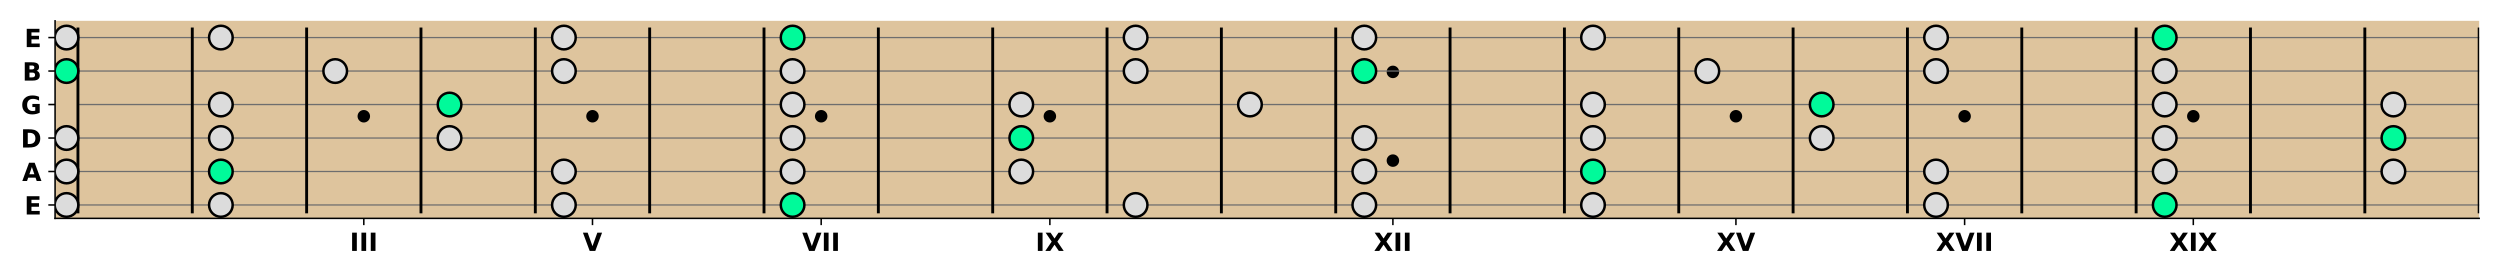<?xml version="1.0" encoding="utf-8" standalone="no"?>
<!DOCTYPE svg PUBLIC "-//W3C//DTD SVG 1.1//EN"
  "http://www.w3.org/Graphics/SVG/1.1/DTD/svg11.dtd">
<!-- Created with matplotlib (https://matplotlib.org/) -->
<svg height="144pt" version="1.1" viewBox="0 0 1296 144" width="1296pt" xmlns="http://www.w3.org/2000/svg" xmlns:xlink="http://www.w3.org/1999/xlink">
 <defs>
  <style type="text/css">*{stroke-linecap:butt;stroke-linejoin:round;}</style>
 </defs>
 <g id="figure_1">
  <g id="patch_1">
   <path d="M 0 144 
L 1296 144 
L 1296 0 
L 0 0 
z
" style="fill:none;"/>
  </g>
  <g id="axes_1">
   <g id="patch_2">
    <path d="M 28.55 113.2 
L 1285.2 113.2 
L 1285.2 10.8 
L 28.55 10.8 
z
" style="fill:#dec49d;"/>
   </g>
   <g id="PathCollection_1">
    <defs>
     <path d="M 0 2.739 
C 0.726 2.739 1.423 2.45 1.936 1.936 
C 2.45 1.423 2.739 0.726 2.739 0 
C 2.739 -0.726 2.45 -1.423 1.936 -1.936 
C 1.423 -2.45 0.726 -2.739 0 -2.739 
C -0.726 -2.739 -1.423 -2.45 -1.936 -1.936 
C -2.45 -1.423 -2.739 -0.726 -2.739 0 
C -2.739 0.726 -2.45 1.423 -1.936 1.936 
C -1.423 2.45 -0.726 2.739 0 2.739 
z
" id="m8345a2caa6" style="stroke:#000000;"/>
    </defs>
    <g clip-path="url(#p74bbc69d73)">
     <use style="stroke:#000000;" x="188.595" xlink:href="#m8345a2caa6" y="60.264"/>
    </g>
   </g>
   <g id="PathCollection_2">
    <g clip-path="url(#p74bbc69d73)">
     <use style="stroke:#000000;" x="307.147" xlink:href="#m8345a2caa6" y="60.264"/>
    </g>
   </g>
   <g id="PathCollection_3">
    <g clip-path="url(#p74bbc69d73)">
     <use style="stroke:#000000;" x="425.699" xlink:href="#m8345a2caa6" y="60.264"/>
    </g>
   </g>
   <g id="PathCollection_4">
    <g clip-path="url(#p74bbc69d73)">
     <use style="stroke:#000000;" x="544.251" xlink:href="#m8345a2caa6" y="60.264"/>
    </g>
   </g>
   <g id="PathCollection_5">
    <g clip-path="url(#p74bbc69d73)">
     <use style="stroke:#000000;" x="722.079" xlink:href="#m8345a2caa6" y="83.261"/>
    </g>
   </g>
   <g id="PathCollection_6">
    <g clip-path="url(#p74bbc69d73)">
     <use style="stroke:#000000;" x="722.079" xlink:href="#m8345a2caa6" y="37.268"/>
    </g>
   </g>
   <g id="PathCollection_7">
    <g clip-path="url(#p74bbc69d73)">
     <use style="stroke:#000000;" x="899.906" xlink:href="#m8345a2caa6" y="60.264"/>
    </g>
   </g>
   <g id="PathCollection_8">
    <g clip-path="url(#p74bbc69d73)">
     <use style="stroke:#000000;" x="1018.458" xlink:href="#m8345a2caa6" y="60.264"/>
    </g>
   </g>
   <g id="PathCollection_9">
    <g clip-path="url(#p74bbc69d73)">
     <use style="stroke:#000000;" x="1137.01" xlink:href="#m8345a2caa6" y="60.264"/>
    </g>
   </g>
   <g id="matplotlib.axis_1">
    <g id="xtick_1">
     <g id="line2d_1">
      <defs>
       <path d="M 0 0 
L 0 3.5 
" id="m37493fd077" style="stroke:#000000;stroke-width:0.8;"/>
      </defs>
      <g>
       <use style="stroke:#000000;stroke-width:0.8;" x="188.595" xlink:href="#m37493fd077" y="113.2"/>
      </g>
     </g>
     <g id="text_1">
      <!-- III -->
      <g transform="translate(181.34 130.078)scale(0.13 -0.13)">
       <defs>
        <path d="M 9.188 72.906 
L 27.984 72.906 
L 27.984 0 
L 9.188 0 
z
" id="DejaVuSans-Bold-73"/>
       </defs>
       <use xlink:href="#DejaVuSans-Bold-73"/>
       <use x="37.207" xlink:href="#DejaVuSans-Bold-73"/>
       <use x="74.414" xlink:href="#DejaVuSans-Bold-73"/>
      </g>
     </g>
    </g>
    <g id="xtick_2">
     <g id="line2d_2">
      <g>
       <use style="stroke:#000000;stroke-width:0.8;" x="307.147" xlink:href="#m37493fd077" y="113.2"/>
      </g>
     </g>
     <g id="text_2">
      <!-- V -->
      <g transform="translate(302.117 130.078)scale(0.13 -0.13)">
       <defs>
        <path d="M 0.484 72.906 
L 19.391 72.906 
L 38.719 19.094 
L 58.016 72.906 
L 76.906 72.906 
L 49.906 0 
L 27.484 0 
z
" id="DejaVuSans-Bold-86"/>
       </defs>
       <use xlink:href="#DejaVuSans-Bold-86"/>
      </g>
     </g>
    </g>
    <g id="xtick_3">
     <g id="line2d_3">
      <g>
       <use style="stroke:#000000;stroke-width:0.8;" x="425.699" xlink:href="#m37493fd077" y="113.2"/>
      </g>
     </g>
     <g id="text_3">
      <!-- VII -->
      <g transform="translate(415.832 130.078)scale(0.13 -0.13)">
       <use xlink:href="#DejaVuSans-Bold-86"/>
       <use x="77.393" xlink:href="#DejaVuSans-Bold-73"/>
       <use x="114.6" xlink:href="#DejaVuSans-Bold-73"/>
      </g>
     </g>
    </g>
    <g id="xtick_4">
     <g id="line2d_4">
      <g>
       <use style="stroke:#000000;stroke-width:0.8;" x="544.251" xlink:href="#m37493fd077" y="113.2"/>
      </g>
     </g>
     <g id="text_4">
      <!-- IX -->
      <g transform="translate(536.821 130.078)scale(0.13 -0.13)">
       <defs>
        <path d="M 49.812 37.203 
L 75.094 0 
L 55.516 0 
L 38.484 24.906 
L 21.578 0 
L 1.906 0 
L 27.203 37.203 
L 2.875 72.906 
L 22.516 72.906 
L 38.484 49.422 
L 54.391 72.906 
L 74.125 72.906 
z
" id="DejaVuSans-Bold-88"/>
       </defs>
       <use xlink:href="#DejaVuSans-Bold-73"/>
       <use x="37.207" xlink:href="#DejaVuSans-Bold-88"/>
      </g>
     </g>
    </g>
    <g id="xtick_5">
     <g id="line2d_5">
      <g>
       <use style="stroke:#000000;stroke-width:0.8;" x="722.079" xlink:href="#m37493fd077" y="113.2"/>
      </g>
     </g>
     <g id="text_5">
      <!-- XII -->
      <g transform="translate(712.231 130.078)scale(0.13 -0.13)">
       <use xlink:href="#DejaVuSans-Bold-88"/>
       <use x="77.1" xlink:href="#DejaVuSans-Bold-73"/>
       <use x="114.307" xlink:href="#DejaVuSans-Bold-73"/>
      </g>
     </g>
    </g>
    <g id="xtick_6">
     <g id="line2d_6">
      <g>
       <use style="stroke:#000000;stroke-width:0.8;" x="899.906" xlink:href="#m37493fd077" y="113.2"/>
      </g>
     </g>
     <g id="text_6">
      <!-- XV -->
      <g transform="translate(889.865 130.078)scale(0.13 -0.13)">
       <use xlink:href="#DejaVuSans-Bold-88"/>
       <use x="77.1" xlink:href="#DejaVuSans-Bold-86"/>
      </g>
     </g>
    </g>
    <g id="xtick_7">
     <g id="line2d_7">
      <g>
       <use style="stroke:#000000;stroke-width:0.8;" x="1018.458" xlink:href="#m37493fd077" y="113.2"/>
      </g>
     </g>
     <g id="text_7">
      <!-- XVII -->
      <g transform="translate(1003.58 130.078)scale(0.13 -0.13)">
       <use xlink:href="#DejaVuSans-Bold-88"/>
       <use x="77.1" xlink:href="#DejaVuSans-Bold-86"/>
       <use x="154.492" xlink:href="#DejaVuSans-Bold-73"/>
       <use x="191.699" xlink:href="#DejaVuSans-Bold-73"/>
      </g>
     </g>
    </g>
    <g id="xtick_8">
     <g id="line2d_8">
      <g>
       <use style="stroke:#000000;stroke-width:0.8;" x="1137.01" xlink:href="#m37493fd077" y="113.2"/>
      </g>
     </g>
     <g id="text_8">
      <!-- XIX -->
      <g transform="translate(1124.57 130.078)scale(0.13 -0.13)">
       <use xlink:href="#DejaVuSans-Bold-88"/>
       <use x="77.1" xlink:href="#DejaVuSans-Bold-73"/>
       <use x="114.307" xlink:href="#DejaVuSans-Bold-88"/>
      </g>
     </g>
    </g>
   </g>
   <g id="matplotlib.axis_2">
    <g id="ytick_1">
     <g id="line2d_9">
      <defs>
       <path d="M 0 0 
L -3.5 0 
" id="m7a3ceec33c" style="stroke:#000000;stroke-width:0.8;"/>
      </defs>
      <g>
       <use style="stroke:#000000;stroke-width:0.8;" x="28.55" xlink:href="#m7a3ceec33c" y="106.258"/>
      </g>
     </g>
     <g id="text_9">
      <!-- E -->
      <g transform="translate(12.669 111.197)scale(0.13 -0.13)">
       <defs>
        <path d="M 9.188 72.906 
L 59.906 72.906 
L 59.906 58.688 
L 27.984 58.688 
L 27.984 45.125 
L 58.016 45.125 
L 58.016 30.906 
L 27.984 30.906 
L 27.984 14.203 
L 60.984 14.203 
L 60.984 0 
L 9.188 0 
z
" id="DejaVuSans-Bold-69"/>
       </defs>
       <use xlink:href="#DejaVuSans-Bold-69"/>
      </g>
     </g>
    </g>
    <g id="ytick_2">
     <g id="line2d_10">
      <g>
       <use style="stroke:#000000;stroke-width:0.8;" x="28.55" xlink:href="#m7a3ceec33c" y="88.902"/>
      </g>
     </g>
     <g id="text_10">
      <!-- A -->
      <g transform="translate(11.489 93.841)scale(0.13 -0.13)">
       <defs>
        <path d="M 53.422 13.281 
L 24.031 13.281 
L 19.391 0 
L 0.484 0 
L 27.484 72.906 
L 49.906 72.906 
L 76.906 0 
L 58.016 0 
z
M 28.719 26.812 
L 48.688 26.812 
L 38.719 55.812 
z
" id="DejaVuSans-Bold-65"/>
       </defs>
       <use xlink:href="#DejaVuSans-Bold-65"/>
      </g>
     </g>
    </g>
    <g id="ytick_3">
     <g id="line2d_11">
      <g>
       <use style="stroke:#000000;stroke-width:0.8;" x="28.55" xlink:href="#m7a3ceec33c" y="71.546"/>
      </g>
     </g>
     <g id="text_11">
      <!-- D -->
      <g transform="translate(10.758 76.485)scale(0.13 -0.13)">
       <defs>
        <path d="M 27.984 58.688 
L 27.984 14.203 
L 34.719 14.203 
Q 46.234 14.203 52.312 19.922 
Q 58.406 25.641 58.406 36.531 
Q 58.406 47.359 52.344 53.016 
Q 46.297 58.688 34.719 58.688 
z
M 9.188 72.906 
L 29 72.906 
Q 45.609 72.906 53.734 70.531 
Q 61.859 68.172 67.672 62.5 
Q 72.797 57.562 75.281 51.109 
Q 77.781 44.672 77.781 36.531 
Q 77.781 28.266 75.281 21.797 
Q 72.797 15.328 67.672 10.406 
Q 61.812 4.734 53.609 2.359 
Q 45.406 0 29 0 
L 9.188 0 
z
" id="DejaVuSans-Bold-68"/>
       </defs>
       <use xlink:href="#DejaVuSans-Bold-68"/>
      </g>
     </g>
    </g>
    <g id="ytick_4">
     <g id="line2d_12">
      <g>
       <use style="stroke:#000000;stroke-width:0.8;" x="28.55" xlink:href="#m7a3ceec33c" y="54.19"/>
      </g>
     </g>
     <g id="text_12">
      <!-- G -->
      <g transform="translate(10.88 59.129)scale(0.13 -0.13)">
       <defs>
        <path d="M 74.703 5.422 
Q 67.672 2 60.109 0.281 
Q 52.547 -1.422 44.484 -1.422 
Q 26.266 -1.422 15.625 8.766 
Q 4.984 18.953 4.984 36.375 
Q 4.984 54 15.812 64.109 
Q 26.656 74.219 45.516 74.219 
Q 52.781 74.219 59.438 72.844 
Q 66.109 71.484 72.016 68.797 
L 72.016 53.719 
Q 65.922 57.172 59.891 58.875 
Q 53.859 60.594 47.797 60.594 
Q 36.578 60.594 30.5 54.312 
Q 24.422 48.047 24.422 36.375 
Q 24.422 24.812 30.281 18.5 
Q 36.141 12.203 46.922 12.203 
Q 49.859 12.203 52.375 12.562 
Q 54.891 12.938 56.891 13.719 
L 56.891 27.875 
L 45.406 27.875 
L 45.406 40.484 
L 74.703 40.484 
z
" id="DejaVuSans-Bold-71"/>
       </defs>
       <use xlink:href="#DejaVuSans-Bold-71"/>
      </g>
     </g>
    </g>
    <g id="ytick_5">
     <g id="line2d_13">
      <g>
       <use style="stroke:#000000;stroke-width:0.8;" x="28.55" xlink:href="#m7a3ceec33c" y="36.834"/>
      </g>
     </g>
     <g id="text_13">
      <!-- B -->
      <g transform="translate(11.642 41.773)scale(0.13 -0.13)">
       <defs>
        <path d="M 38.375 44.672 
Q 42.828 44.672 45.109 46.625 
Q 47.406 48.578 47.406 52.391 
Q 47.406 56.156 45.109 58.125 
Q 42.828 60.109 38.375 60.109 
L 27.984 60.109 
L 27.984 44.672 
z
M 39.016 12.797 
Q 44.672 12.797 47.531 15.188 
Q 50.391 17.578 50.391 22.406 
Q 50.391 27.156 47.562 29.516 
Q 44.734 31.891 39.016 31.891 
L 27.984 31.891 
L 27.984 12.797 
z
M 56.5 39.016 
Q 62.547 37.25 65.859 32.516 
Q 69.188 27.781 69.188 20.906 
Q 69.188 10.359 62.062 5.172 
Q 54.938 0 40.375 0 
L 9.188 0 
L 9.188 72.906 
L 37.406 72.906 
Q 52.594 72.906 59.406 68.312 
Q 66.219 63.719 66.219 53.609 
Q 66.219 48.297 63.719 44.562 
Q 61.234 40.828 56.5 39.016 
z
" id="DejaVuSans-Bold-66"/>
       </defs>
       <use xlink:href="#DejaVuSans-Bold-66"/>
      </g>
     </g>
    </g>
    <g id="ytick_6">
     <g id="line2d_14">
      <g>
       <use style="stroke:#000000;stroke-width:0.8;" x="28.55" xlink:href="#m7a3ceec33c" y="19.478"/>
      </g>
     </g>
     <g id="text_14">
      <!-- E -->
      <g transform="translate(12.669 24.417)scale(0.13 -0.13)">
       <use xlink:href="#DejaVuSans-Bold-69"/>
      </g>
     </g>
    </g>
   </g>
   <g id="LineCollection_1">
    <path clip-path="url(#p74bbc69d73)" d="M 40.405 106.258 
L 1285.2 106.258 
" style="fill:none;stroke:#6e6e6e;stroke-width:0.66;"/>
   </g>
   <g id="LineCollection_2">
    <path clip-path="url(#p74bbc69d73)" d="M 40.405 88.902 
L 1285.2 88.902 
" style="fill:none;stroke:#6e6e6e;stroke-width:0.66;"/>
   </g>
   <g id="LineCollection_3">
    <path clip-path="url(#p74bbc69d73)" d="M 40.405 71.546 
L 1285.2 71.546 
" style="fill:none;stroke:#6e6e6e;stroke-width:0.66;"/>
   </g>
   <g id="LineCollection_4">
    <path clip-path="url(#p74bbc69d73)" d="M 40.405 54.19 
L 1285.2 54.19 
" style="fill:none;stroke:#6e6e6e;stroke-width:0.66;"/>
   </g>
   <g id="LineCollection_5">
    <path clip-path="url(#p74bbc69d73)" d="M 40.405 36.834 
L 1285.2 36.834 
" style="fill:none;stroke:#6e6e6e;stroke-width:0.66;"/>
   </g>
   <g id="LineCollection_6">
    <path clip-path="url(#p74bbc69d73)" d="M 40.405 19.478 
L 1285.2 19.478 
" style="fill:none;stroke:#6e6e6e;stroke-width:0.66;"/>
   </g>
   <g id="LineCollection_7">
    <path clip-path="url(#p74bbc69d73)" d="M 40.405 110.597 
L 40.405 14.271 
" style="fill:none;stroke:#000000;stroke-width:1.5;"/>
   </g>
   <g id="LineCollection_8">
    <path clip-path="url(#p74bbc69d73)" d="M 99.681 110.597 
L 99.681 14.271 
" style="fill:none;stroke:#000000;stroke-width:1.5;"/>
   </g>
   <g id="LineCollection_9">
    <path clip-path="url(#p74bbc69d73)" d="M 158.957 110.597 
L 158.957 14.271 
" style="fill:none;stroke:#000000;stroke-width:1.5;"/>
   </g>
   <g id="LineCollection_10">
    <path clip-path="url(#p74bbc69d73)" d="M 218.233 110.597 
L 218.233 14.271 
" style="fill:none;stroke:#000000;stroke-width:1.5;"/>
   </g>
   <g id="LineCollection_11">
    <path clip-path="url(#p74bbc69d73)" d="M 277.509 110.597 
L 277.509 14.271 
" style="fill:none;stroke:#000000;stroke-width:1.5;"/>
   </g>
   <g id="LineCollection_12">
    <path clip-path="url(#p74bbc69d73)" d="M 336.785 110.597 
L 336.785 14.271 
" style="fill:none;stroke:#000000;stroke-width:1.5;"/>
   </g>
   <g id="LineCollection_13">
    <path clip-path="url(#p74bbc69d73)" d="M 396.061 110.597 
L 396.061 14.271 
" style="fill:none;stroke:#000000;stroke-width:1.5;"/>
   </g>
   <g id="LineCollection_14">
    <path clip-path="url(#p74bbc69d73)" d="M 455.337 110.597 
L 455.337 14.271 
" style="fill:none;stroke:#000000;stroke-width:1.5;"/>
   </g>
   <g id="LineCollection_15">
    <path clip-path="url(#p74bbc69d73)" d="M 514.613 110.597 
L 514.613 14.271 
" style="fill:none;stroke:#000000;stroke-width:1.5;"/>
   </g>
   <g id="LineCollection_16">
    <path clip-path="url(#p74bbc69d73)" d="M 573.889 110.597 
L 573.889 14.271 
" style="fill:none;stroke:#000000;stroke-width:1.5;"/>
   </g>
   <g id="LineCollection_17">
    <path clip-path="url(#p74bbc69d73)" d="M 633.165 110.597 
L 633.165 14.271 
" style="fill:none;stroke:#000000;stroke-width:1.5;"/>
   </g>
   <g id="LineCollection_18">
    <path clip-path="url(#p74bbc69d73)" d="M 692.441 110.597 
L 692.441 14.271 
" style="fill:none;stroke:#000000;stroke-width:1.5;"/>
   </g>
   <g id="LineCollection_19">
    <path clip-path="url(#p74bbc69d73)" d="M 751.717 110.597 
L 751.717 14.271 
" style="fill:none;stroke:#000000;stroke-width:1.5;"/>
   </g>
   <g id="LineCollection_20">
    <path clip-path="url(#p74bbc69d73)" d="M 810.992 110.597 
L 810.992 14.271 
" style="fill:none;stroke:#000000;stroke-width:1.5;"/>
   </g>
   <g id="LineCollection_21">
    <path clip-path="url(#p74bbc69d73)" d="M 870.268 110.597 
L 870.268 14.271 
" style="fill:none;stroke:#000000;stroke-width:1.5;"/>
   </g>
   <g id="LineCollection_22">
    <path clip-path="url(#p74bbc69d73)" d="M 929.544 110.597 
L 929.544 14.271 
" style="fill:none;stroke:#000000;stroke-width:1.5;"/>
   </g>
   <g id="LineCollection_23">
    <path clip-path="url(#p74bbc69d73)" d="M 988.82 110.597 
L 988.82 14.271 
" style="fill:none;stroke:#000000;stroke-width:1.5;"/>
   </g>
   <g id="LineCollection_24">
    <path clip-path="url(#p74bbc69d73)" d="M 1048.096 110.597 
L 1048.096 14.271 
" style="fill:none;stroke:#000000;stroke-width:1.5;"/>
   </g>
   <g id="LineCollection_25">
    <path clip-path="url(#p74bbc69d73)" d="M 1107.372 110.597 
L 1107.372 14.271 
" style="fill:none;stroke:#000000;stroke-width:1.5;"/>
   </g>
   <g id="LineCollection_26">
    <path clip-path="url(#p74bbc69d73)" d="M 1166.648 110.597 
L 1166.648 14.271 
" style="fill:none;stroke:#000000;stroke-width:1.5;"/>
   </g>
   <g id="LineCollection_27">
    <path clip-path="url(#p74bbc69d73)" d="M 1225.924 110.597 
L 1225.924 14.271 
" style="fill:none;stroke:#000000;stroke-width:1.5;"/>
   </g>
   <g id="LineCollection_28">
    <path clip-path="url(#p74bbc69d73)" d="M 1285.2 110.597 
L 1285.2 14.271 
" style="fill:none;stroke:#000000;stroke-width:1.5;"/>
   </g>
   <g id="patch_3">
    <path d="M 28.55 113.2 
L 28.55 10.8 
" style="fill:none;stroke:#000000;stroke-linecap:square;stroke-linejoin:miter;stroke-width:0.8;"/>
   </g>
   <g id="patch_4">
    <path d="M 28.55 113.2 
L 1285.2 113.2 
" style="fill:none;stroke:#000000;stroke-linecap:square;stroke-linejoin:miter;stroke-width:0.8;"/>
   </g>
   <g id="PathCollection_10">
    <defs>
     <path d="M 0 6.124 
C 1.624 6.124 3.182 5.478 4.33 4.33 
C 5.478 3.182 6.124 1.624 6.124 -0 
C 6.124 -1.624 5.478 -3.182 4.33 -4.33 
C 3.182 -5.478 1.624 -6.124 0 -6.124 
C -1.624 -6.124 -3.182 -5.478 -4.33 -4.33 
C -5.478 -3.182 -6.124 -1.624 -6.124 0 
C -6.124 1.624 -5.478 3.182 -4.33 4.33 
C -3.182 5.478 -1.624 6.124 0 6.124 
z
" id="C0_0_cc6115d9dd"/>
    </defs>
    <g clip-path="url(#p74bbc69d73)">
     <use style="fill:#dcdcdc;stroke:#000000;stroke-width:1.3;" x="34.478" xlink:href="#C0_0_cc6115d9dd" y="106.258"/>
    </g>
    <g clip-path="url(#p74bbc69d73)">
     <use style="fill:#dcdcdc;stroke:#000000;stroke-width:1.3;" x="114.5" xlink:href="#C0_0_cc6115d9dd" y="106.258"/>
    </g>
    <g clip-path="url(#p74bbc69d73)">
     <use style="fill:#dcdcdc;stroke:#000000;stroke-width:1.3;" x="292.328" xlink:href="#C0_0_cc6115d9dd" y="106.258"/>
    </g>
    <g clip-path="url(#p74bbc69d73)">
     <use style="fill:#00fa9a;stroke:#000000;stroke-width:1.3;" x="410.88" xlink:href="#C0_0_cc6115d9dd" y="106.258"/>
    </g>
    <g clip-path="url(#p74bbc69d73)">
     <use style="fill:#dcdcdc;stroke:#000000;stroke-width:1.3;" x="588.708" xlink:href="#C0_0_cc6115d9dd" y="106.258"/>
    </g>
    <g clip-path="url(#p74bbc69d73)">
     <use style="fill:#dcdcdc;stroke:#000000;stroke-width:1.3;" x="707.26" xlink:href="#C0_0_cc6115d9dd" y="106.258"/>
    </g>
    <g clip-path="url(#p74bbc69d73)">
     <use style="fill:#dcdcdc;stroke:#000000;stroke-width:1.3;" x="825.811" xlink:href="#C0_0_cc6115d9dd" y="106.258"/>
    </g>
    <g clip-path="url(#p74bbc69d73)">
     <use style="fill:#dcdcdc;stroke:#000000;stroke-width:1.3;" x="1003.639" xlink:href="#C0_0_cc6115d9dd" y="106.258"/>
    </g>
    <g clip-path="url(#p74bbc69d73)">
     <use style="fill:#00fa9a;stroke:#000000;stroke-width:1.3;" x="1122.191" xlink:href="#C0_0_cc6115d9dd" y="106.258"/>
    </g>
    <g clip-path="url(#p74bbc69d73)">
     <use style="fill:#dcdcdc;stroke:#000000;stroke-width:1.3;" x="34.478" xlink:href="#C0_0_cc6115d9dd" y="88.902"/>
    </g>
    <g clip-path="url(#p74bbc69d73)">
     <use style="fill:#00fa9a;stroke:#000000;stroke-width:1.3;" x="114.5" xlink:href="#C0_0_cc6115d9dd" y="88.902"/>
    </g>
    <g clip-path="url(#p74bbc69d73)">
     <use style="fill:#dcdcdc;stroke:#000000;stroke-width:1.3;" x="292.328" xlink:href="#C0_0_cc6115d9dd" y="88.902"/>
    </g>
    <g clip-path="url(#p74bbc69d73)">
     <use style="fill:#dcdcdc;stroke:#000000;stroke-width:1.3;" x="410.88" xlink:href="#C0_0_cc6115d9dd" y="88.902"/>
    </g>
    <g clip-path="url(#p74bbc69d73)">
     <use style="fill:#dcdcdc;stroke:#000000;stroke-width:1.3;" x="529.432" xlink:href="#C0_0_cc6115d9dd" y="88.902"/>
    </g>
    <g clip-path="url(#p74bbc69d73)">
     <use style="fill:#dcdcdc;stroke:#000000;stroke-width:1.3;" x="707.26" xlink:href="#C0_0_cc6115d9dd" y="88.902"/>
    </g>
    <g clip-path="url(#p74bbc69d73)">
     <use style="fill:#00fa9a;stroke:#000000;stroke-width:1.3;" x="825.811" xlink:href="#C0_0_cc6115d9dd" y="88.902"/>
    </g>
    <g clip-path="url(#p74bbc69d73)">
     <use style="fill:#dcdcdc;stroke:#000000;stroke-width:1.3;" x="1003.639" xlink:href="#C0_0_cc6115d9dd" y="88.902"/>
    </g>
    <g clip-path="url(#p74bbc69d73)">
     <use style="fill:#dcdcdc;stroke:#000000;stroke-width:1.3;" x="1122.191" xlink:href="#C0_0_cc6115d9dd" y="88.902"/>
    </g>
    <g clip-path="url(#p74bbc69d73)">
     <use style="fill:#dcdcdc;stroke:#000000;stroke-width:1.3;" x="1240.743" xlink:href="#C0_0_cc6115d9dd" y="88.902"/>
    </g>
    <g clip-path="url(#p74bbc69d73)">
     <use style="fill:#dcdcdc;stroke:#000000;stroke-width:1.3;" x="34.478" xlink:href="#C0_0_cc6115d9dd" y="71.546"/>
    </g>
    <g clip-path="url(#p74bbc69d73)">
     <use style="fill:#dcdcdc;stroke:#000000;stroke-width:1.3;" x="114.5" xlink:href="#C0_0_cc6115d9dd" y="71.546"/>
    </g>
    <g clip-path="url(#p74bbc69d73)">
     <use style="fill:#dcdcdc;stroke:#000000;stroke-width:1.3;" x="233.052" xlink:href="#C0_0_cc6115d9dd" y="71.546"/>
    </g>
    <g clip-path="url(#p74bbc69d73)">
     <use style="fill:#dcdcdc;stroke:#000000;stroke-width:1.3;" x="410.88" xlink:href="#C0_0_cc6115d9dd" y="71.546"/>
    </g>
    <g clip-path="url(#p74bbc69d73)">
     <use style="fill:#00fa9a;stroke:#000000;stroke-width:1.3;" x="529.432" xlink:href="#C0_0_cc6115d9dd" y="71.546"/>
    </g>
    <g clip-path="url(#p74bbc69d73)">
     <use style="fill:#dcdcdc;stroke:#000000;stroke-width:1.3;" x="707.26" xlink:href="#C0_0_cc6115d9dd" y="71.546"/>
    </g>
    <g clip-path="url(#p74bbc69d73)">
     <use style="fill:#dcdcdc;stroke:#000000;stroke-width:1.3;" x="825.811" xlink:href="#C0_0_cc6115d9dd" y="71.546"/>
    </g>
    <g clip-path="url(#p74bbc69d73)">
     <use style="fill:#dcdcdc;stroke:#000000;stroke-width:1.3;" x="944.363" xlink:href="#C0_0_cc6115d9dd" y="71.546"/>
    </g>
    <g clip-path="url(#p74bbc69d73)">
     <use style="fill:#dcdcdc;stroke:#000000;stroke-width:1.3;" x="1122.191" xlink:href="#C0_0_cc6115d9dd" y="71.546"/>
    </g>
    <g clip-path="url(#p74bbc69d73)">
     <use style="fill:#00fa9a;stroke:#000000;stroke-width:1.3;" x="1240.743" xlink:href="#C0_0_cc6115d9dd" y="71.546"/>
    </g>
    <g clip-path="url(#p74bbc69d73)">
     <use style="fill:#dcdcdc;stroke:#000000;stroke-width:1.3;" x="114.5" xlink:href="#C0_0_cc6115d9dd" y="54.19"/>
    </g>
    <g clip-path="url(#p74bbc69d73)">
     <use style="fill:#00fa9a;stroke:#000000;stroke-width:1.3;" x="233.052" xlink:href="#C0_0_cc6115d9dd" y="54.19"/>
    </g>
    <g clip-path="url(#p74bbc69d73)">
     <use style="fill:#dcdcdc;stroke:#000000;stroke-width:1.3;" x="410.88" xlink:href="#C0_0_cc6115d9dd" y="54.19"/>
    </g>
    <g clip-path="url(#p74bbc69d73)">
     <use style="fill:#dcdcdc;stroke:#000000;stroke-width:1.3;" x="529.432" xlink:href="#C0_0_cc6115d9dd" y="54.19"/>
    </g>
    <g clip-path="url(#p74bbc69d73)">
     <use style="fill:#dcdcdc;stroke:#000000;stroke-width:1.3;" x="647.984" xlink:href="#C0_0_cc6115d9dd" y="54.19"/>
    </g>
    <g clip-path="url(#p74bbc69d73)">
     <use style="fill:#dcdcdc;stroke:#000000;stroke-width:1.3;" x="825.811" xlink:href="#C0_0_cc6115d9dd" y="54.19"/>
    </g>
    <g clip-path="url(#p74bbc69d73)">
     <use style="fill:#00fa9a;stroke:#000000;stroke-width:1.3;" x="944.363" xlink:href="#C0_0_cc6115d9dd" y="54.19"/>
    </g>
    <g clip-path="url(#p74bbc69d73)">
     <use style="fill:#dcdcdc;stroke:#000000;stroke-width:1.3;" x="1122.191" xlink:href="#C0_0_cc6115d9dd" y="54.19"/>
    </g>
    <g clip-path="url(#p74bbc69d73)">
     <use style="fill:#dcdcdc;stroke:#000000;stroke-width:1.3;" x="1240.743" xlink:href="#C0_0_cc6115d9dd" y="54.19"/>
    </g>
    <g clip-path="url(#p74bbc69d73)">
     <use style="fill:#00fa9a;stroke:#000000;stroke-width:1.3;" x="34.478" xlink:href="#C0_0_cc6115d9dd" y="36.834"/>
    </g>
    <g clip-path="url(#p74bbc69d73)">
     <use style="fill:#dcdcdc;stroke:#000000;stroke-width:1.3;" x="173.776" xlink:href="#C0_0_cc6115d9dd" y="36.834"/>
    </g>
    <g clip-path="url(#p74bbc69d73)">
     <use style="fill:#dcdcdc;stroke:#000000;stroke-width:1.3;" x="292.328" xlink:href="#C0_0_cc6115d9dd" y="36.834"/>
    </g>
    <g clip-path="url(#p74bbc69d73)">
     <use style="fill:#dcdcdc;stroke:#000000;stroke-width:1.3;" x="410.88" xlink:href="#C0_0_cc6115d9dd" y="36.834"/>
    </g>
    <g clip-path="url(#p74bbc69d73)">
     <use style="fill:#dcdcdc;stroke:#000000;stroke-width:1.3;" x="588.708" xlink:href="#C0_0_cc6115d9dd" y="36.834"/>
    </g>
    <g clip-path="url(#p74bbc69d73)">
     <use style="fill:#00fa9a;stroke:#000000;stroke-width:1.3;" x="707.26" xlink:href="#C0_0_cc6115d9dd" y="36.834"/>
    </g>
    <g clip-path="url(#p74bbc69d73)">
     <use style="fill:#dcdcdc;stroke:#000000;stroke-width:1.3;" x="885.087" xlink:href="#C0_0_cc6115d9dd" y="36.834"/>
    </g>
    <g clip-path="url(#p74bbc69d73)">
     <use style="fill:#dcdcdc;stroke:#000000;stroke-width:1.3;" x="1003.639" xlink:href="#C0_0_cc6115d9dd" y="36.834"/>
    </g>
    <g clip-path="url(#p74bbc69d73)">
     <use style="fill:#dcdcdc;stroke:#000000;stroke-width:1.3;" x="1122.191" xlink:href="#C0_0_cc6115d9dd" y="36.834"/>
    </g>
    <g clip-path="url(#p74bbc69d73)">
     <use style="fill:#dcdcdc;stroke:#000000;stroke-width:1.3;" x="34.478" xlink:href="#C0_0_cc6115d9dd" y="19.478"/>
    </g>
    <g clip-path="url(#p74bbc69d73)">
     <use style="fill:#dcdcdc;stroke:#000000;stroke-width:1.3;" x="114.5" xlink:href="#C0_0_cc6115d9dd" y="19.478"/>
    </g>
    <g clip-path="url(#p74bbc69d73)">
     <use style="fill:#dcdcdc;stroke:#000000;stroke-width:1.3;" x="292.328" xlink:href="#C0_0_cc6115d9dd" y="19.478"/>
    </g>
    <g clip-path="url(#p74bbc69d73)">
     <use style="fill:#00fa9a;stroke:#000000;stroke-width:1.3;" x="410.88" xlink:href="#C0_0_cc6115d9dd" y="19.478"/>
    </g>
    <g clip-path="url(#p74bbc69d73)">
     <use style="fill:#dcdcdc;stroke:#000000;stroke-width:1.3;" x="588.708" xlink:href="#C0_0_cc6115d9dd" y="19.478"/>
    </g>
    <g clip-path="url(#p74bbc69d73)">
     <use style="fill:#dcdcdc;stroke:#000000;stroke-width:1.3;" x="707.26" xlink:href="#C0_0_cc6115d9dd" y="19.478"/>
    </g>
    <g clip-path="url(#p74bbc69d73)">
     <use style="fill:#dcdcdc;stroke:#000000;stroke-width:1.3;" x="825.811" xlink:href="#C0_0_cc6115d9dd" y="19.478"/>
    </g>
    <g clip-path="url(#p74bbc69d73)">
     <use style="fill:#dcdcdc;stroke:#000000;stroke-width:1.3;" x="1003.639" xlink:href="#C0_0_cc6115d9dd" y="19.478"/>
    </g>
    <g clip-path="url(#p74bbc69d73)">
     <use style="fill:#00fa9a;stroke:#000000;stroke-width:1.3;" x="1122.191" xlink:href="#C0_0_cc6115d9dd" y="19.478"/>
    </g>
   </g>
  </g>
 </g>
 <defs>
  <clipPath id="p74bbc69d73">
   <rect height="102.4" width="1256.65" x="28.55" y="10.8"/>
  </clipPath>
 </defs>
</svg>
